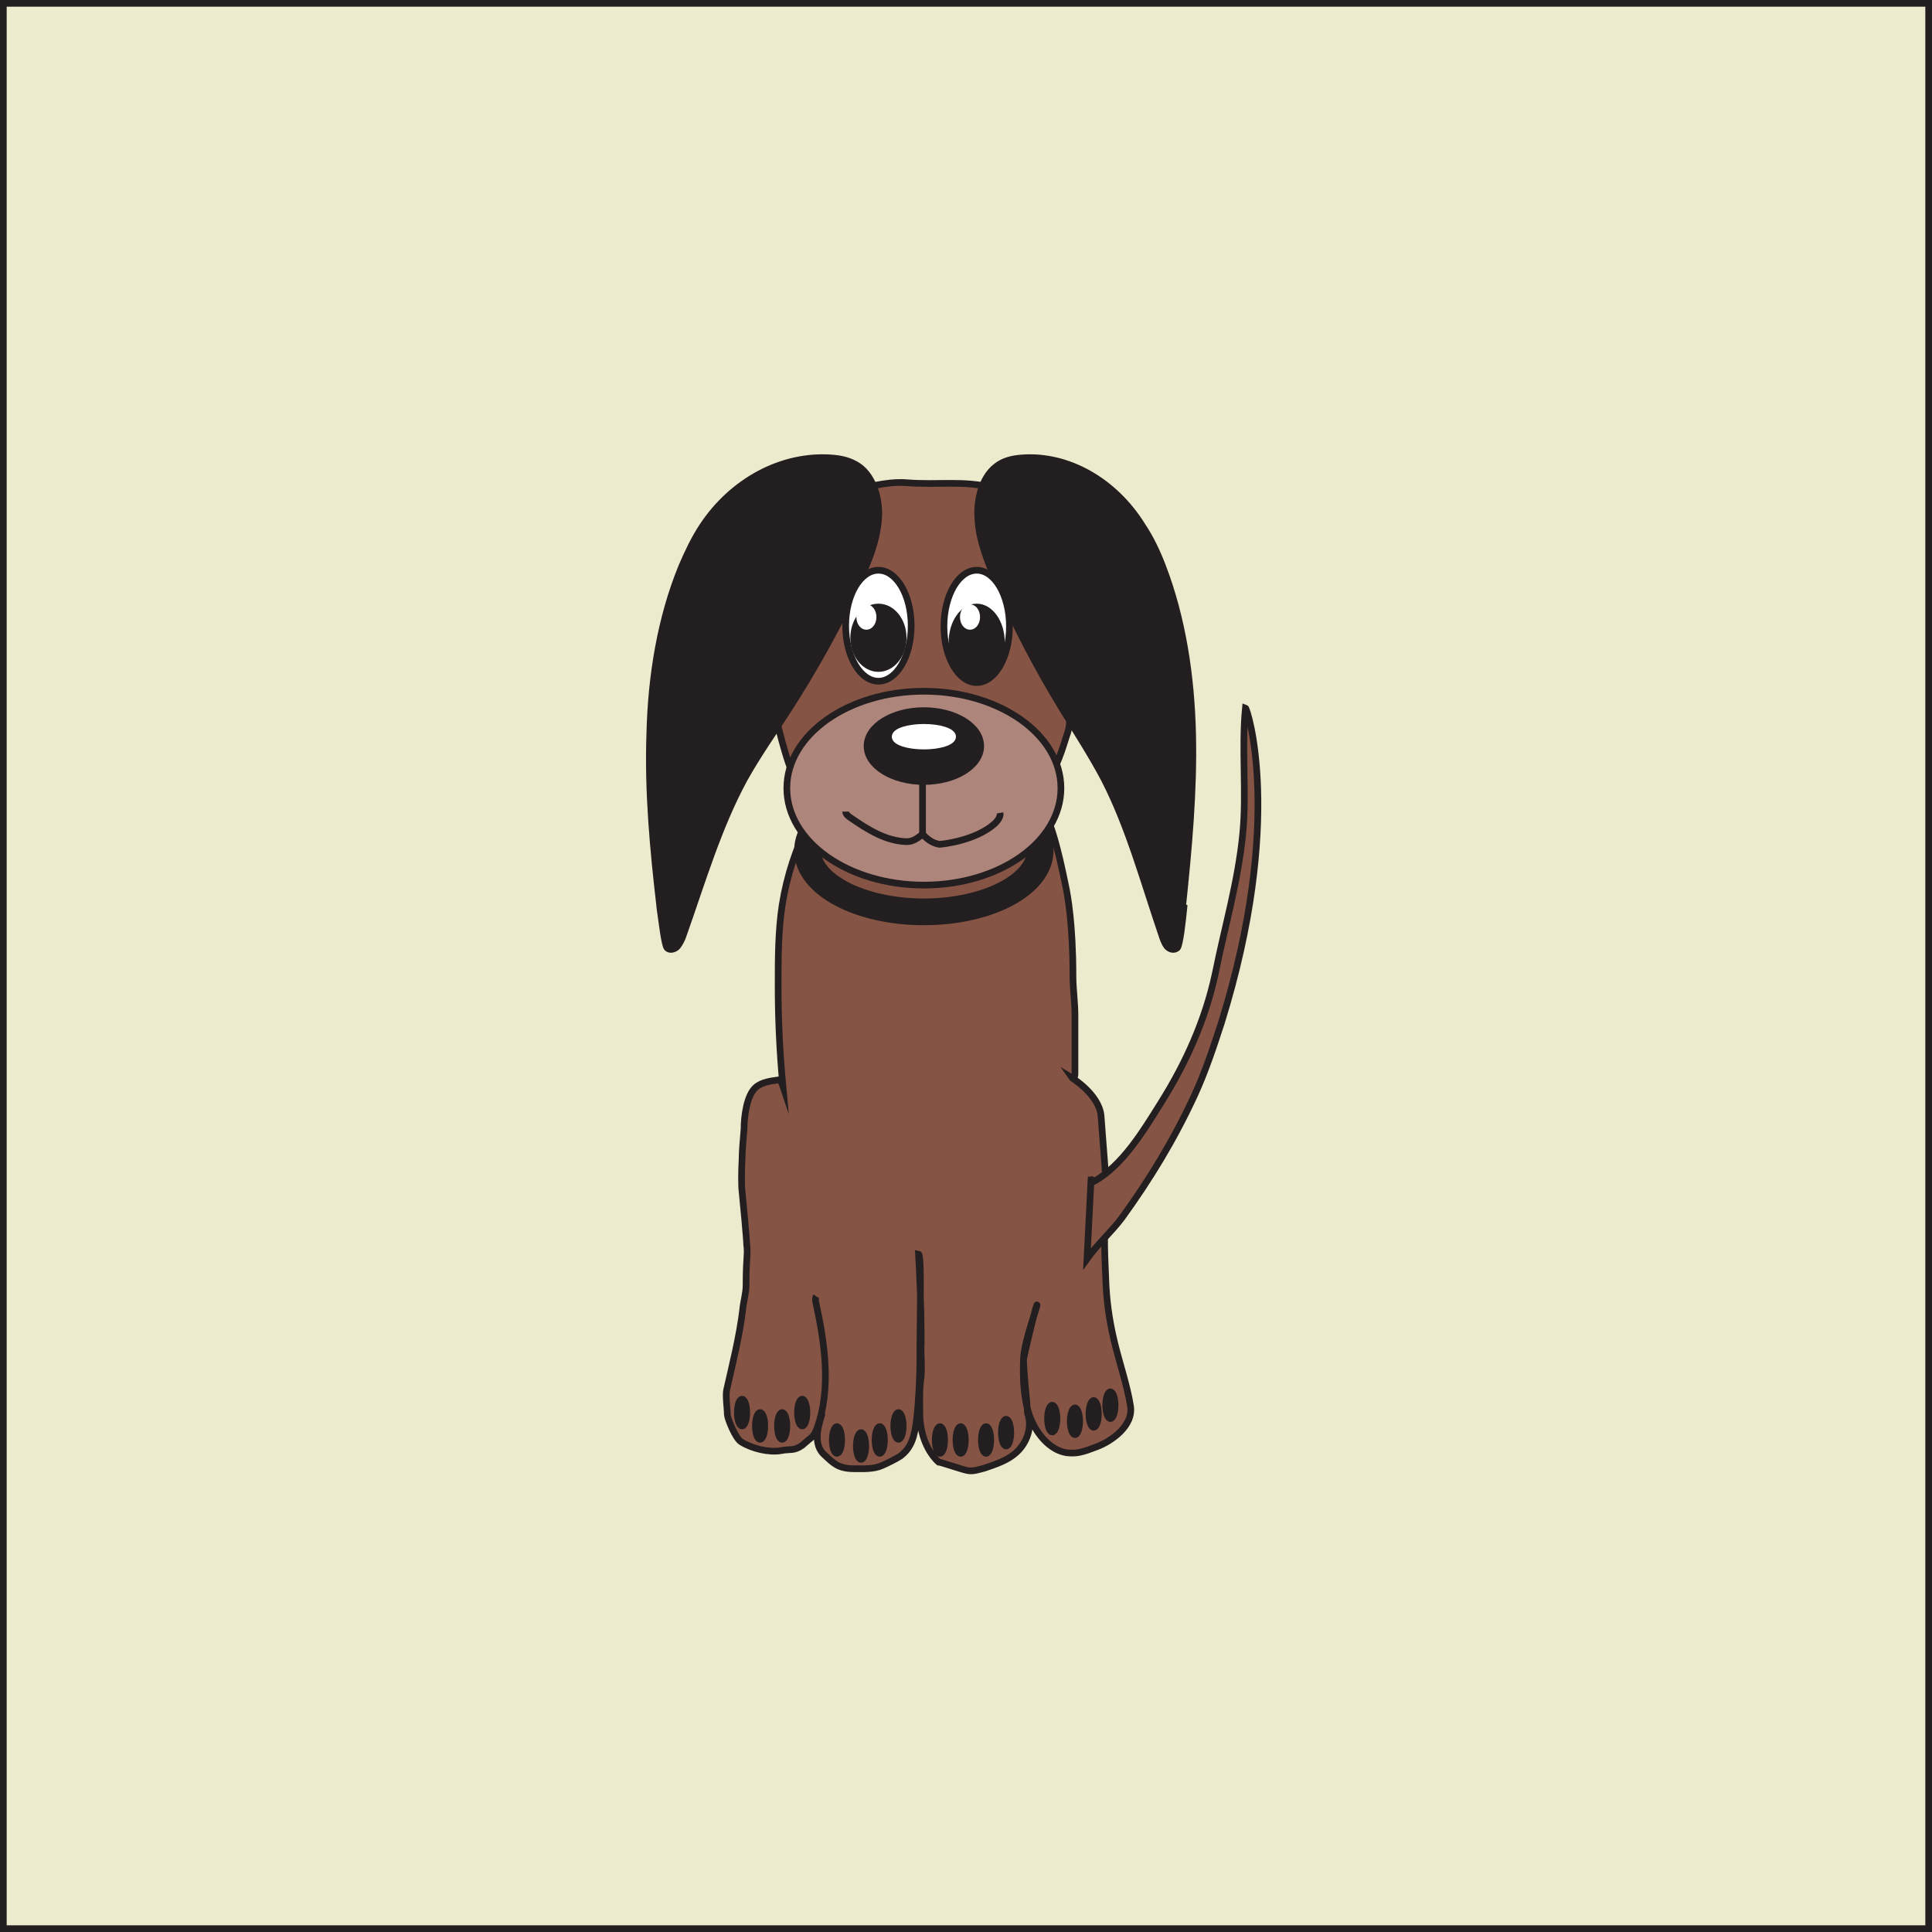 <?xml version="1.0" encoding="UTF-8"?>
<svg id="Layer_1" data-name="Layer 1" xmlns="http://www.w3.org/2000/svg" viewBox="0 0 289 289">
  <rect x="0" y="0" width="289" height="289" fill="#333333" stroke="none"/>
  <defs>
    <style>
      .cls-1 {
        stroke-width: 4px;
      }

      .cls-1, .cls-2, .cls-3, .cls-4, .cls-5, .cls-6, .cls-7, .cls-8 {
        stroke-miterlimit: 10;
      }

      .cls-1, .cls-3, .cls-4, .cls-5, .cls-6, .cls-7, .cls-8 {
        stroke: #231f20;
      }

      .cls-1, .cls-6 {
        fill: none;
      }

      .cls-2 {
        stroke: #fff;
      }

      .cls-2, .cls-3 {
        fill: #fff;
      }

      .cls-4 {
        fill: #231f20;
      }

      .cls-5 {
        fill: #ecebce;
      }

      .cls-7 {
        fill: #ae857b;
      }

      .cls-8 {
        fill: #865445;
      }
    </style>
  </defs>
  <rect class="cls-5" x=".5" y=".5" width="288" height="288"/>
  <g>
    <g>
      <path class="cls-8" d="M122.1,193.9c-.2.3-.1.8,0,1.2,1.3,6,2.2,12.6.2,18.3-.2.6-.5,1.3-1,1.7-.4.3-.8.7-1.3,1.1-1.3.9-1.7.5-3.2.8-1.8.3-4.3-.3-5.9-1.3-.9-.5-2.1-3.6-2.1-4.1,0-.9-.3-2.8-.1-3.7.9-4,1.9-7.9,2.4-12,.1-1.2.5-2.4.5-3.6,0-4.4.3-4.6.1-6.1,0-.7-.6-7.2-.7-8s-.1-3,0-4.7c0-1.4.2-3.2.3-4.6,0-1.9.4-5,1.7-6.2,1-.9,2.4-1,3.7-1.2.1.3.3.6.4.9-.5-5.4-.7-10.2-.7-15,0-4,0-8.1.6-12,.7-4.4,2.1-8.7,4.1-12.5,1.3-2.4,2.8-4.6,4.7-6.3,3-2.6,6.7-3.8,10.4-4,3.7-.2,7.3.4,11,1,1.4.2,2.8.5,4.1,1.2,1.1.6,2,1.6,2.8,2.7,3,4.1,4.2,9.7,5.3,15,.3,1.4,1.1,5.7,1.1,13.5,0,2,.3,3.9.3,5.9,0,2.9,0,5.9,0,8.8,0,.4-.3.8-.5.5,0,0,4.1,2.5,4.4,5.7.2,3,.9,10.8.8,12-.4,4.1-.3,8.2-.1,12.3.1,3.2.5,6.1,1.2,9.1.7,3.1,2,6.8,2.5,10,.5,3-2.9,5.3-5,6.1s-3,1.1-4.6.9c-2.4-.4-4.4-2.7-5.4-5.3-1-2.7-1.1-5.7-1-8.7.1-2.8,2.3-8.4,2-8.1-.3.7-2,7.9-2,8.2,0,.4.2,3.7.4,5.3s.1,2.6.3,3c.6,2-.3,4.2-1.7,5.5-1.4,1.3-3.1,1.8-4.8,2.4-.8.2-1.6.5-2.4.4-.8-.1-4.2-1.3-4.5-1.3,0,0-2.6-2.1-2.8-6.8,0-1.9-.1-3.4.1-5.2.3-1.8,0-4.1.1-5.9,0-1.8,0-6.1-.4-13.2.5.1.2,9.4.2,16,0,2.4-.2,6.4-.5,8.8-.3,2.4-.7,4.1-2.4,5.4-.6.4-2,1.1-2.7,1.4-1.3.6-2.9.5-4.2.5-2.4,0-3.1-.8-4.4-2-1.9-1.6-1-4.4-.4-6.3"/>
      <ellipse class="cls-4" cx="160.8" cy="212.6" rx=".7" ry="2"/>
      <ellipse class="cls-4" cx="166.1" cy="210.2" rx=".7" ry="2"/>
      <ellipse class="cls-4" cx="111" cy="211.3" rx=".7" ry="2"/>
      <ellipse class="cls-4" cx="163.6" cy="211.5" rx=".7" ry="2"/>
      <ellipse class="cls-4" cx="150.5" cy="214.3" rx=".7" ry="2"/>
      <ellipse class="cls-4" cx="143.7" cy="215.4" rx=".7" ry="2"/>
      <ellipse class="cls-4" cx="140.6" cy="215.4" rx=".7" ry="2"/>
      <ellipse class="cls-4" cx="125.2" cy="215.4" rx=".7" ry="2"/>
      <ellipse class="cls-4" cx="128.8" cy="216.3" rx=".7" ry="2"/>
      <ellipse class="cls-4" cx="131.6" cy="215.4" rx=".7" ry="2"/>
      <ellipse class="cls-4" cx="134.4" cy="213.3" rx=".7" ry="2"/>
      <ellipse class="cls-4" cx="113.7" cy="213.3" rx=".7" ry="2"/>
      <ellipse class="cls-4" cx="120" cy="211.3" rx=".7" ry="2"/>
      <ellipse class="cls-4" cx="117" cy="213.3" rx=".7" ry="2"/>
      <ellipse class="cls-4" cx="147.5" cy="215.4" rx=".7" ry="2"/>
      <ellipse class="cls-4" cx="157.4" cy="212.2" rx=".7" ry="2"/>
    </g>
    <path class="cls-8" d="M114.5,92.8c.5-2.7,1.7-5.3,2.9-7.7,3.1-5.9,7.7-11.3,13.5-12.5,1.5-.3,3.1-.5,4.6-.4,4.8.4,8.8-.4,13.1.8,11.6,3.3,10.3,10,10.6,11.5,2.3,12.7,4.1-.5,2.6,12-.3,2.3,0,4.8-.8,6.9-.4.9-1,1.8-1,2.8,0,.5,0,1,0,1.5,0,.9-.2,1.7-.5,2.5-.9,2.9-1.9,6-4,7.8-1.3,1.2-3,1.7-4.6,2.2-1.5.4-3,.7-4.5.8-.8,0-1.6.1-2.4.3-.9.2-1.8.6-2.7.9-3.1,1.2-6.5,1.8-9.7,1.2-3.5-.7-6.7-2.9-9.7-5-1.3-.9-2.7-1.9-3.6-3.4-.6-1-4.9-15.7-3.7-22.3Z"/>
    <path class="cls-4" d="M98.7,135.6c-1-8.6-1.8-17.2-1.5-25.8.2-8.6,1.6-17.3,4.8-25.1.9-2.1,1.9-4.2,3.1-6,4.5-6.8,11.9-10.7,19.2-10.2,1.5.1,2.9.4,4.2,1.3,2.2,1.6,3.2,5,2.9,8.1s-1.4,5.9-2.7,8.7c-3.2,6.9-6.8,13.4-10.8,19.6-2.2,3.4-4.6,6.8-6.6,10.4-3.9,7.2-6.3,15.4-9.1,23.3-.2.6-.5,1.2-.9,1.7-.4.4-1.1.6-1.5.2-.4-.4-.8-4.1-1.1-6.1Z"/>
    <path class="cls-4" d="M176.9,135.6c.9-8.6,1.7-17.2,1.5-25.8-.2-8.6-1.5-17.3-4.5-25.1-.8-2.1-1.8-4.2-3-6-4.2-6.8-11.2-10.7-18-10.2-1.4.1-2.8.4-3.9,1.3-2.1,1.6-3,5-2.7,8.1.2,3.1,1.4,5.9,2.5,8.7,3,6.9,6.4,13.4,10.2,19.6,2.1,3.4,4.3,6.8,6.2,10.4,3.7,7.2,5.9,15.4,8.6,23.3.2.6.4,1.2.8,1.7.4.4,1,.6,1.5.2.4-.4.8-4.1,1-6.1Z"/>
    <ellipse class="cls-3" cx="131.4" cy="93.6" rx="4.9" ry="8.3"/>
    <ellipse class="cls-3" cx="146.1" cy="93.7" rx="4.9" ry="8.4"/>
    <ellipse class="cls-1" cx="138.2" cy="127.2" rx="17.4" ry="9.2"/>
    <ellipse class="cls-4" cx="131.4" cy="95.4" rx="3.7" ry="4.6"/>
    <ellipse class="cls-4" cx="146.1" cy="96.1" rx="3.7" ry="5.3"/>
    <ellipse class="cls-7" cx="138.2" cy="117.9" rx="20.5" ry="14.5"/>
    <ellipse class="cls-2" cx="145.1" cy="92.3" rx="1" ry="1.4"/>
    <ellipse class="cls-2" cx="129.6" cy="92.3" rx="1" ry="1.4"/>
    <ellipse class="cls-4" cx="138.2" cy="111.6" rx="8.5" ry="5.3"/>
    <ellipse class="cls-2" cx="138.2" cy="110.2" rx="4.3" ry="1.4"/>
    <g>
      <path class="cls-6" d="M126.5,121.4c0,.4.4.7.7.9,2.6,1.8,5.3,3.5,8.4,3.6.9,0,1.5-.4,2.4-1.1.7.7,1.4,1.3,2.5,1.5.3,0,5.4-.5,8.3-3.1.4-.4.9-1,.8-1.6"/>
      <line class="cls-6" x1="138" y1="116.6" x2="138" y2="124.8"/>
    </g>
    <path class="cls-8" d="M163.2,176.5c-.2,3.9-.4,7.9-.6,11.8,1.5-2.1,3.7-4.1,5.2-6.1,4.2-5.8,7.8-11.7,10.9-18.4,1.6-3.5,2.8-7.1,4-10.8,9.4-30.3,3.9-47,3.6-47.1-.6,6.1.2,12.7-.4,18.8-.7,7.2-2.7,13.9-4.1,20.9-1.5,7-4.4,13.4-8.1,19.3-2.8,4.5-5.8,9.4-10,11.8-.1,0-.3.2-.4,0s.1-.4,0-.2Z"/>
  </g>
</svg>